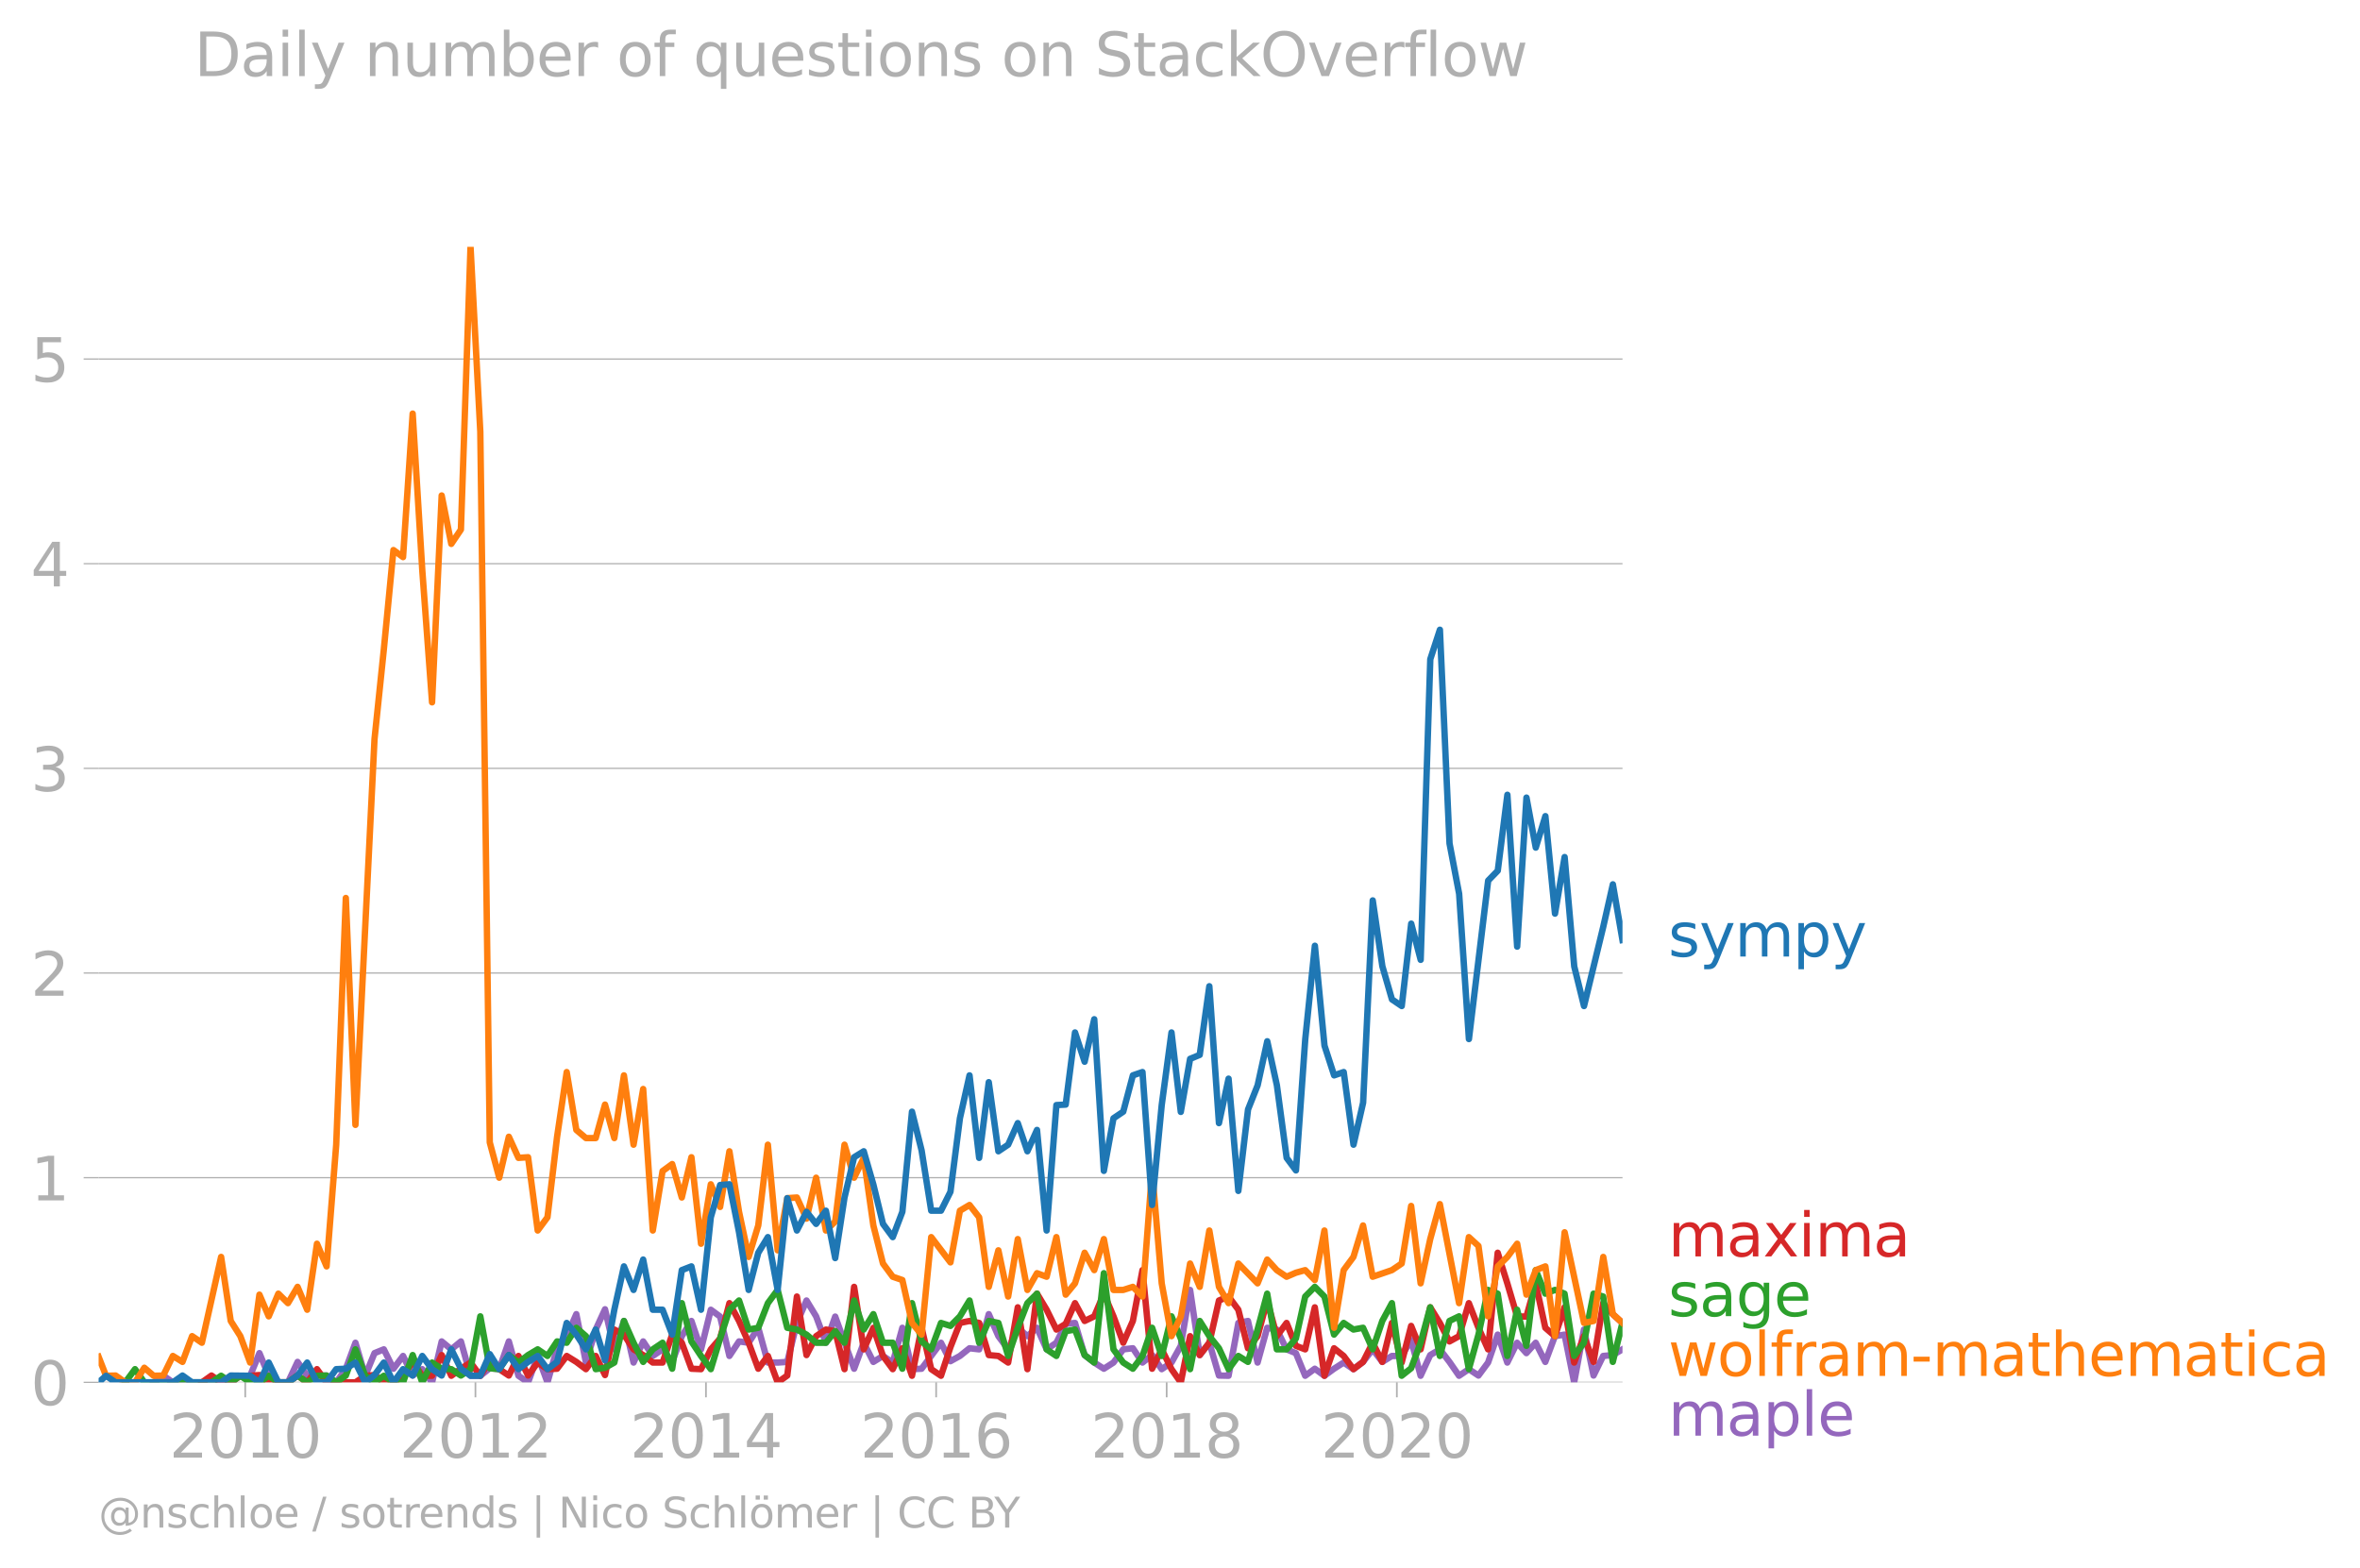 <svg xmlns:xlink="http://www.w3.org/1999/xlink" width="737.413" height="489.969" viewBox="0 0 553.06 367.477" xmlns="http://www.w3.org/2000/svg"><defs><style>*{stroke-linejoin:round;stroke-linecap:butt}</style></defs><g id="figure_1"><path d="M0 367.477h553.06V0H0v367.477z" style="fill:none" id="patch_1"/><g id="axes_1"><path d="M23.108 323.95h357.12V57.838H23.108V323.95z" style="fill:none" id="patch_2"/><g id="matplotlib.axis_1"><g id="xtick_1"><g id="line2d_1"><defs><path id="m4df44bb553" d="M0 0v3.5" style="stroke:#b0b0b0;stroke-width:.4"/></defs><use xlink:href="#m4df44bb553" x="57.471" y="323.95" style="fill:#b0b0b0;stroke:#b0b0b0;stroke-width:.4"/></g><g style="fill:#b0b0b0" transform="matrix(.14 0 0 -.14 39.656 341.588)" id="text_1"><defs><path id="DejaVuSans-32" d="M1228 531h2203V0H469v531q359 372 979 998 621 627 780 809 303 340 423 576 121 236 121 464 0 372-261 606-261 235-680 235-297 0-627-103-329-103-704-313v638q381 153 712 231 332 78 607 78 725 0 1156-363 431-362 431-968 0-288-108-546-107-257-392-607-78-91-497-524-418-433-1181-1211z" transform="scale(.016)"/><path id="DejaVuSans-30" d="M2034 4250q-487 0-733-480-245-479-245-1442 0-959 245-1439 246-480 733-480 491 0 736 480 246 480 246 1439 0 963-246 1442-245 480-736 480zm0 500q785 0 1199-621 414-620 414-1801 0-1178-414-1799Q2819-91 2034-91q-784 0-1198 620-414 621-414 1799 0 1181 414 1801 414 621 1198 621z" transform="scale(.016)"/><path id="DejaVuSans-31" d="M794 531h1031v3560L703 3866v575l1116 225h631V531h1031V0H794v531z" transform="scale(.016)"/></defs><use xlink:href="#DejaVuSans-32"/><use xlink:href="#DejaVuSans-30" x="63.623"/><use xlink:href="#DejaVuSans-31" x="127.246"/><use xlink:href="#DejaVuSans-30" x="190.869"/></g></g><g id="xtick_2"><use xlink:href="#m4df44bb553" x="111.418" y="323.95" style="fill:#b0b0b0;stroke:#b0b0b0;stroke-width:.4" id="line2d_2"/><g style="fill:#b0b0b0" transform="matrix(.14 0 0 -.14 93.603 341.588)" id="text_2"><use xlink:href="#DejaVuSans-32"/><use xlink:href="#DejaVuSans-30" x="63.623"/><use xlink:href="#DejaVuSans-31" x="127.246"/><use xlink:href="#DejaVuSans-32" x="190.869"/></g></g><g id="xtick_3"><use xlink:href="#m4df44bb553" x="165.438" y="323.95" style="fill:#b0b0b0;stroke:#b0b0b0;stroke-width:.4" id="line2d_3"/><g style="fill:#b0b0b0" transform="matrix(.14 0 0 -.14 147.623 341.588)" id="text_3"><defs><path id="DejaVuSans-34" d="M2419 4116 825 1625h1594v2491zm-166 550h794V1625h666v-525h-666V0h-628v1100H313v609l1940 2957z" transform="scale(.016)"/></defs><use xlink:href="#DejaVuSans-32"/><use xlink:href="#DejaVuSans-30" x="63.623"/><use xlink:href="#DejaVuSans-31" x="127.246"/><use xlink:href="#DejaVuSans-34" x="190.869"/></g></g><g id="xtick_4"><use xlink:href="#m4df44bb553" x="219.385" y="323.95" style="fill:#b0b0b0;stroke:#b0b0b0;stroke-width:.4" id="line2d_4"/><g style="fill:#b0b0b0" transform="matrix(.14 0 0 -.14 201.57 341.588)" id="text_4"><defs><path id="DejaVuSans-36" d="M2113 2584q-425 0-674-291-248-290-248-796 0-503 248-796 249-292 674-292t673 292q248 293 248 796 0 506-248 796-248 291-673 291zm1253 1979v-575q-238 112-480 171-242 60-480 60-625 0-955-422-329-422-376-1275 184 272 462 417 279 145 613 145 703 0 1111-427 408-426 408-1160 0-719-425-1154Q2819-91 2113-91q-810 0-1238 620-428 621-428 1799 0 1106 525 1764t1409 658q238 0 480-47t505-140z" transform="scale(.016)"/></defs><use xlink:href="#DejaVuSans-32"/><use xlink:href="#DejaVuSans-30" x="63.623"/><use xlink:href="#DejaVuSans-31" x="127.246"/><use xlink:href="#DejaVuSans-36" x="190.869"/></g></g><g id="xtick_5"><use xlink:href="#m4df44bb553" x="273.406" y="323.95" style="fill:#b0b0b0;stroke:#b0b0b0;stroke-width:.4" id="line2d_5"/><g style="fill:#b0b0b0" transform="matrix(.14 0 0 -.14 255.59 341.588)" id="text_5"><defs><path id="DejaVuSans-38" d="M2034 2216q-450 0-708-241-257-241-257-662 0-422 257-663 258-241 708-241t709 242q260 243 260 662 0 421-258 662-257 241-711 241zm-631 268q-406 100-633 378-226 279-226 679 0 559 398 884 399 325 1092 325 697 0 1094-325t397-884q0-400-227-679-226-278-629-378 456-106 710-416 255-309 255-755 0-679-414-1042Q2806-91 2034-91q-771 0-1186 362-414 363-414 1042 0 446 256 755 257 310 713 416zm-231 997q0-362 226-565 227-203 636-203 407 0 636 203 230 203 230 565 0 363-230 566-229 203-636 203-409 0-636-203-226-203-226-566z" transform="scale(.016)"/></defs><use xlink:href="#DejaVuSans-32"/><use xlink:href="#DejaVuSans-30" x="63.623"/><use xlink:href="#DejaVuSans-31" x="127.246"/><use xlink:href="#DejaVuSans-38" x="190.869"/></g></g><g id="xtick_6"><use xlink:href="#m4df44bb553" x="327.352" y="323.95" style="fill:#b0b0b0;stroke:#b0b0b0;stroke-width:.4" id="line2d_6"/><g style="fill:#b0b0b0" transform="matrix(.14 0 0 -.14 309.537 341.588)" id="text_6"><use xlink:href="#DejaVuSans-32"/><use xlink:href="#DejaVuSans-30" x="63.623"/><use xlink:href="#DejaVuSans-32" x="127.246"/><use xlink:href="#DejaVuSans-30" x="190.869"/></g></g></g><g id="matplotlib.axis_2"><g id="ytick_1"><path d="M23.108 323.95h357.12" clip-path="url(#p549dd63df1)" style="fill:none;stroke:#b0b0b0;stroke-width:.3;stroke-linecap:square" id="line2d_7"/><g id="line2d_8"><defs><path id="m4acc64616e" d="M0 0h-3.5" style="stroke:#b0b0b0;stroke-width:.3"/></defs><use xlink:href="#m4acc64616e" x="23.108" y="323.95" style="fill:#b0b0b0;stroke:#b0b0b0;stroke-width:.3"/></g><use xlink:href="#DejaVuSans-30" style="fill:#b0b0b0" transform="matrix(.14 0 0 -.14 7.2 329.269)" id="text_7"/></g><g id="ytick_2"><path d="M23.108 275.988h357.12" clip-path="url(#p549dd63df1)" style="fill:none;stroke:#b0b0b0;stroke-width:.3;stroke-linecap:square" id="line2d_9"/><use xlink:href="#m4acc64616e" x="23.108" y="275.988" style="fill:#b0b0b0;stroke:#b0b0b0;stroke-width:.3" id="line2d_10"/><use xlink:href="#DejaVuSans-31" style="fill:#b0b0b0" transform="matrix(.14 0 0 -.14 7.2 281.307)" id="text_8"/></g><g id="ytick_3"><path d="M23.108 228.026h357.12" clip-path="url(#p549dd63df1)" style="fill:none;stroke:#b0b0b0;stroke-width:.3;stroke-linecap:square" id="line2d_11"/><use xlink:href="#m4acc64616e" x="23.108" y="228.026" style="fill:#b0b0b0;stroke:#b0b0b0;stroke-width:.3" id="line2d_12"/><use xlink:href="#DejaVuSans-32" style="fill:#b0b0b0" transform="matrix(.14 0 0 -.14 7.2 233.345)" id="text_9"/></g><g id="ytick_4"><path d="M23.108 180.064h357.12" clip-path="url(#p549dd63df1)" style="fill:none;stroke:#b0b0b0;stroke-width:.3;stroke-linecap:square" id="line2d_13"/><use xlink:href="#m4acc64616e" x="23.108" y="180.064" style="fill:#b0b0b0;stroke:#b0b0b0;stroke-width:.3" id="line2d_14"/><g style="fill:#b0b0b0" transform="matrix(.14 0 0 -.14 7.2 185.383)" id="text_10"><defs><path id="DejaVuSans-33" d="M2597 2516q453-97 707-404 255-306 255-756 0-690-475-1069Q2609-91 1734-91q-293 0-604 58T488 141v609q262-153 574-231 313-78 654-78 593 0 904 234t311 681q0 413-289 645-289 233-804 233h-544v519h569q465 0 712 186t247 536q0 359-255 551-254 193-729 193-260 0-557-57-297-56-653-174v562q360 100 674 150t592 50q719 0 1137-327 419-326 419-882 0-388-222-655t-631-370z" transform="scale(.016)"/></defs><use xlink:href="#DejaVuSans-33"/></g></g><g id="ytick_5"><path d="M23.108 132.102h357.12" clip-path="url(#p549dd63df1)" style="fill:none;stroke:#b0b0b0;stroke-width:.3;stroke-linecap:square" id="line2d_15"/><use xlink:href="#m4acc64616e" x="23.108" y="132.102" style="fill:#b0b0b0;stroke:#b0b0b0;stroke-width:.3" id="line2d_16"/><use xlink:href="#DejaVuSans-34" style="fill:#b0b0b0" transform="matrix(.14 0 0 -.14 7.2 137.42)" id="text_11"/></g><g id="ytick_6"><path d="M23.108 84.14h357.12" clip-path="url(#p549dd63df1)" style="fill:none;stroke:#b0b0b0;stroke-width:.3;stroke-linecap:square" id="line2d_17"/><use xlink:href="#m4acc64616e" x="23.108" y="84.14" style="fill:#b0b0b0;stroke:#b0b0b0;stroke-width:.3" id="line2d_18"/><g style="fill:#b0b0b0" transform="matrix(.14 0 0 -.14 7.2 89.458)" id="text_12"><defs><path id="DejaVuSans-35" d="M691 4666h2478v-532H1269V2991q137 47 274 70 138 23 276 23 781 0 1237-428 457-428 457-1159 0-753-469-1171Q2575-91 1722-91q-294 0-599 50Q819 9 494 109v635q281-153 581-228t634-75q541 0 856 284 316 284 316 772 0 487-316 771-315 285-856 285-253 0-505-56-251-56-513-175v2344z" transform="scale(.016)"/></defs><use xlink:href="#DejaVuSans-35"/></g></g></g><path d="m36.003 323.95 2.254-1.599 2.254 1.599h13.56l2.254-1.547h2.291l2.18-5.305 2.18 5.305 2.254 1.547h2.254l2.254-4.796 2.254 3.249 4.545-.052 2.254 1.599 2.254-3.198 2.254-6.085 2.29 7.736 2.18-5.305 2.18-.884 2.255 4.538 2.254-2.99 2.254 4.59 2.253-1.497 2.291 3.095 2.254-9.593 2.254 1.857 2.254-1.857 2.254 8.046h2.291l2.217-1.76 2.217.212 2.254-6.498 2.254 8.046 2.254 1.547 2.254-6.189 2.29 6.189 2.255-7.994 2.254-2.836 2.253-5.158 2.254 11.346 2.291-7.735 2.18-4.752 2.18 9.393 2.254-6.653 2.254 9.747 2.254-4.95 2.254 3.403 2.291-1.547 2.254 2.94 2.254-6.034 2.254-3.559 2.254 6.653 2.29-9.283 2.18 1.602 2.18 9.228 2.255-3.404 2.254.31 2.254-3.507 2.253 8.148h2.291l2.254-.154 2.254-9.129 2.254-5.26 2.254 3.713 2.291 6.189 2.18-6.134 4.434 12.22 2.254-6.086 2.254 4.487 2.254-1.393 2.29 1.547 2.255-8.148 2.254 9.695 2.254-.103 4.544-6.085 2.217 4.321 2.217-1.227 2.254-1.805 2.254.258 2.254-8.252 2.254 5.158 2.291 3.094 2.254-5.054 2.254 1.96 2.254-1.96 2.254 5.054 2.29-1.547 2.18-4.42 2.18-.222 2.255 7.53 2.254 1.753 2.254 1.444 2.253-1.444 2.291-3.094 2.254-.258 2.254 3.352 2.254-1.753 2.254 3.3 2.291-1.547 2.18-3.923 2.18-13.095 2.254 15.265 2.254-2.888 2.254 7.684 2.254.052 2.29-12.378 2.255-.464 2.254 9.747 2.254-8.148 2.253.413 2.291 4.641 2.18.884 2.18 5.305 2.254-1.65 2.254 1.65 2.254-1.65 2.254-1.445 2.291 1.547 2.254-1.701 2.254-2.94 2.254 2.94 2.254-1.393h2.29l2.218-3.734 2.217 8.376 2.254-4.848 2.254-1.341 2.254 2.94 2.253 3.249 2.291-1.548 2.254 1.496 2.254-3.043 2.254-6.55 2.254 6.55 2.291-4.641 2.18 2.431 2.18-2.431 2.254 4.487 2.254-6.034 2.254-.361 2.254 11.19 2.29-12.376 2.255 10.778 2.254-4.59 2.254-.206 2.254-1.341h0" clip-path="url(#p549dd63df1)" style="fill:none;stroke:#9467bd;stroke-width:1.5;stroke-linecap:square" id="line2d_19"/><path d="m47.31 323.95 2.254-1.599 2.254 1.599h2.253l2.254-1.547h2.291l2.18-.166 2.18 1.713h4.508l2.254-1.599 2.254 1.599 2.291-3.095 2.254 3.095h6.762l2.29-1.547 2.18-.166 2.18 1.713h2.255l2.254-1.547 2.254-3.25 2.253 3.25h2.291l2.254-4.848 2.254 4.848 2.254-1.65 2.254-1.445 2.291 3.095 2.217-3.415 2.217 1.867 2.254 1.496 2.254-4.59 2.254 4.59 2.254-3.043 2.29 1.547 2.255-.103 2.254-2.99 2.253 1.392 2.254 1.701 2.291-3.094 2.18 4.476 2.18-10.664 2.254 1.186 2.254 3.455 2.254 1.34 2.254 1.754h2.291l2.254-6.55 2.254 1.909 2.254 6.085 2.254.103 2.29-4.641 2.18-2.542 2.18-8.288 2.255 4.177 2.254 5.106 2.254 6.085 2.253-2.99 2.291 6.188 2.254-1.599 2.254-18.514 2.254 13.718 2.254-4.435 2.291-1.547 2.18.386 2.18 8.896 2.254-19.287 2.254 14.646 2.254-5.054 2.254 6.601 2.29 3.094 2.255-4.899 2.254 6.447 2.254-11.243 2.253 9.695 2.291 1.548 2.217-6.723 2.217-5.655 2.254-.464 2.254.464 2.254 7.53 2.254.206 2.291 1.547 2.254-12.944 2.254 14.491 2.254-17.689 2.254 3.765 2.29 4.642 2.18-1.327 2.18-4.862 2.255 4.177 2.254-1.083 2.254-5.312 2.253 5.312 2.291 6.189 2.254-5.106 2.254-11.913 2.254 23.104 2.254-4.538 2.291 4.641 2.18 3.095 2.18-10.83 2.254 4.435 2.254-2.888 2.254-9.902 2.254-.928 2.29 3.094 2.255 9.025 2.254-2.836 2.254-8.355 2.253 8.355 2.291-3.095 2.18 5.36 2.18.829 2.254-9.85 2.254 16.039 2.254-6.447 2.254 1.805 2.291 3.094 2.254-1.701 2.254-4.487 2.254 4.487 2.254-9.129 2.29 9.283 2.218-8.59 2.217 5.496 2.254-9.85 2.254 3.661 2.254 4.332 2.253-1.237 2.291-7.736 2.254 5.776 2.254 5.054 2.254-22.64 2.254 7.168 2.291 7.736 2.18.055 2.18-7.79 2.254 10.417 2.254 1.96 2.254-6.756 2.254 12.944 2.29-6.188 2.255 6.034 2.254-13.77 2.254 2.578 2.254 2.063h0" clip-path="url(#p549dd63df1)" style="fill:none;stroke:#d62728;stroke-width:1.5;stroke-linecap:square" id="line2d_20"/><path d="m29.352 323.95 2.29-3.095 2.18 3.095h15.742l2.254-1.547 2.253 1.547 2.254-1.547 2.291 1.547h2.18l2.18-1.547 2.254 1.547h2.254l2.254-1.599 2.254 1.599 2.291-1.547 2.254-.052 2.254 1.599 2.254-1.599 2.254-6.137 2.29 6.189 2.18 1.547 2.18-1.547 2.255 1.547h2.254l2.254-6.395 2.253 6.395 2.291-4.642 2.254 1.444 2.254.103 2.254 1.496 2.254-1.496 2.291-12.377 2.217 12.164 2.217.213 2.254-3.3 2.254 1.753 2.254-1.753 2.254-1.341 2.29 1.547 2.255-3.404 2.254.31 2.253-3.507 2.254 1.96 2.291 7.735 2.18-.331 2.18-1.216 2.254-9.747 2.254 5.106 2.254 4.487 2.254-2.94 2.291-1.547 2.254 6.085 2.254-15.368 2.254 8.973 2.254 3.404 2.29 3.094 2.18-7.183 2.18-6.741 2.255-2.166 2.254 6.808 2.254-.413 2.253-5.776 2.291-3.094 2.254 8.87 2.254.413 2.254 1.186 2.254 1.908h2.291l2.18-2.708 2.18 2.708 2.254-9.902 2.254 6.808 2.254-3.61 2.254 6.704h2.29l2.255 6.085 2.254-15.368 2.254 8.973 2.253 1.857 2.291-6.189 2.217.694 2.217-2.24 2.254-3.714 2.254 9.902 2.254-5.106 2.254.464 2.291 7.736 2.254-6.601 2.254-5.776 2.254-2.218 2.254 13.048 2.29 1.547 2.18-5.802 2.18-.386 2.255 5.982 2.254 1.753 2.254-20.938 2.253 17.844 2.291 3.094 2.254 1.444 2.254-2.99 2.254-6.602 2.254 6.601 2.291-9.283 2.18 5.194 2.18 7.183 2.254-11.294 2.254 3.559 2.254 2.836 2.254 4.9 2.29-3.095 2.255 1.393 2.254-7.581 2.254-8.407 2.253 13.048h2.291l2.18-2.542 2.18-9.835 2.254-2.27 2.254 2.27 2.254 8.922 2.254-2.734 2.291 1.548 2.254-.413 2.254 5.054 2.254-6.653 2.254-4.177 2.29 17.019 2.218-1.76 2.217-5.976 2.254-8.303 2.254 11.397 2.254-8.2 2.253-1.083 2.291 12.377 2.254-8.096 2.254-10.47 2.254.877 2.254 14.595 2.291-10.83 2.18 8.454 2.18-17.737 2.254 5.518 2.254-.876 2.254.876 2.254 14.595 2.29-3.094 2.255-11.5 2.254.67 2.254 15.317 2.254-9.129h0" clip-path="url(#p549dd63df1)" style="fill:none;stroke:#2ca02c;stroke-width:1.5;stroke-linecap:square" id="line2d_21"/><g style="fill:#1f77b4" transform="matrix(.14 0 0 -.14 390.941 224.153)" id="text_13"><defs><path id="DejaVuSans-73" d="M2834 3397v-544q-243 125-506 187-262 63-544 63-428 0-642-131t-214-394q0-200 153-314t616-217l197-44q612-131 870-370t258-667q0-488-386-773Q2250-91 1575-91q-281 0-586 55T347 128v594q319-166 628-249 309-82 613-82 406 0 624 139 219 139 219 392 0 234-158 359-157 125-692 241l-200 47q-534 112-772 345-237 233-237 639 0 494 350 762 350 269 994 269 318 0 599-47 282-46 519-140z" transform="scale(.016)"/><path id="DejaVuSans-79" d="M2059-325q-243-625-475-815-231-191-618-191H506v481h338q237 0 368 113 132 112 291 531l103 262L191 3500h609L1894 763l1094 2737h609L2059-325z" transform="scale(.016)"/><path id="DejaVuSans-6d" d="M3328 2828q216 388 516 572t706 184q547 0 844-383 297-382 297-1088V0h-578v2094q0 503-179 746-178 244-543 244-447 0-707-297-259-296-259-809V0h-578v2094q0 506-178 748t-550 242q-441 0-701-298-259-298-259-808V0H581v3500h578v-544q197 322 472 475t653 153q382 0 649-194 267-193 395-562z" transform="scale(.016)"/><path id="DejaVuSans-70" d="M1159 525v-1856H581v4831h578v-531q182 312 458 463 277 152 661 152 638 0 1036-506 399-506 399-1331T3314 415Q2916-91 2278-91q-384 0-661 152-276 152-458 464zm1957 1222q0 634-261 995t-717 361q-457 0-718-361t-261-995q0-634 261-995t718-361q456 0 717 361t261 995z" transform="scale(.016)"/></defs><use xlink:href="#DejaVuSans-73"/><use xlink:href="#DejaVuSans-79" x="52.1"/><use xlink:href="#DejaVuSans-6d" x="111.279"/><use xlink:href="#DejaVuSans-70" x="208.691"/><use xlink:href="#DejaVuSans-79" x="272.168"/></g><g style="fill:#ff7f0e" transform="matrix(.14 0 0 -.14 390.941 322.436)" id="text_14"><defs><path id="DejaVuSans-77" d="M269 3500h575l719-2731 715 2731h678l719-2731 716 2731h575L4050 0h-678l-753 2869L1863 0h-679L269 3500z" transform="scale(.016)"/><path id="DejaVuSans-6f" d="M1959 3097q-462 0-731-361t-269-989q0-628 267-989 268-361 733-361 460 0 728 362 269 363 269 988 0 622-269 986-268 364-728 364zm0 487q750 0 1178-488 429-487 429-1349 0-859-429-1349Q2709-91 1959-91q-753 0-1180 489-426 490-426 1349 0 862 426 1349 427 488 1180 488z" transform="scale(.016)"/><path id="DejaVuSans-6c" d="M603 4863h575V0H603v4863z" transform="scale(.016)"/><path id="DejaVuSans-66" d="M2375 4863v-479h-550q-309 0-430-125-120-125-120-450v-309h947v-447h-947V0H697v3053H147v447h550v244q0 584 272 851 272 268 862 268h544z" transform="scale(.016)"/><path id="DejaVuSans-72" d="M2631 2963q-97 56-211 82-114 27-251 27-488 0-749-317t-261-911V0H581v3500h578v-544q182 319 472 473 291 155 707 155 59 0 131-8 72-7 159-23l3-590z" transform="scale(.016)"/><path id="DejaVuSans-61" d="M2194 1759q-697 0-966-159t-269-544q0-306 202-486 202-179 548-179 479 0 768 339t289 901v128h-572zm1147 238V0h-575v531q-197-318-491-470T1556-91q-537 0-855 302-317 302-317 808 0 590 395 890 396 300 1180 300h807v57q0 397-261 614t-733 217q-300 0-585-72-284-72-546-216v532q315 122 612 182 297 61 578 61 760 0 1135-394 375-393 375-1193z" transform="scale(.016)"/><path id="DejaVuSans-2d" d="M313 2009h1684v-512H313v512z" transform="scale(.016)"/><path id="DejaVuSans-74" d="M1172 4494v-994h1184v-447H1172V1153q0-428 117-550t477-122h590V0h-590q-666 0-919 248-253 249-253 905v1900H172v447h422v994h578z" transform="scale(.016)"/><path id="DejaVuSans-68" d="M3513 2113V0h-575v2094q0 497-194 743-194 247-581 247-466 0-735-297-269-296-269-809V0H581v4863h578V2956q207 316 486 472 280 156 646 156 603 0 912-373 310-373 310-1098z" transform="scale(.016)"/><path id="DejaVuSans-65" d="M3597 1894v-281H953q38-594 358-905t892-311q331 0 642 81t618 244V178Q3153 47 2828-22t-659-69q-838 0-1327 487-489 488-489 1320 0 859 464 1363 464 505 1252 505 706 0 1117-455 411-454 411-1235zm-575 169q-6 471-264 752-258 282-683 282-481 0-770-272t-333-766l2050 4z" transform="scale(.016)"/><path id="DejaVuSans-69" d="M603 3500h575V0H603v3500zm0 1363h575v-729H603v729z" transform="scale(.016)"/><path id="DejaVuSans-63" d="M3122 3366v-538q-244 135-489 202t-495 67q-560 0-870-355-309-354-309-995t309-996q310-354 870-354 250 0 495 67t489 202V134Q2881 22 2623-34q-257-57-548-57-791 0-1257 497-465 497-465 1341 0 856 470 1346 471 491 1290 491 265 0 518-55 253-54 491-163z" transform="scale(.016)"/></defs><use xlink:href="#DejaVuSans-77"/><use xlink:href="#DejaVuSans-6f" x="81.787"/><use xlink:href="#DejaVuSans-6c" x="142.969"/><use xlink:href="#DejaVuSans-66" x="170.752"/><use xlink:href="#DejaVuSans-72" x="205.957"/><use xlink:href="#DejaVuSans-61" x="247.07"/><use xlink:href="#DejaVuSans-6d" x="308.35"/><use xlink:href="#DejaVuSans-2d" x="405.762"/><use xlink:href="#DejaVuSans-6d" x="441.846"/><use xlink:href="#DejaVuSans-61" x="539.258"/><use xlink:href="#DejaVuSans-74" x="600.537"/><use xlink:href="#DejaVuSans-68" x="639.746"/><use xlink:href="#DejaVuSans-65" x="703.125"/><use xlink:href="#DejaVuSans-6d" x="764.648"/><use xlink:href="#DejaVuSans-61" x="862.061"/><use xlink:href="#DejaVuSans-74" x="923.34"/><use xlink:href="#DejaVuSans-69" x="962.549"/><use xlink:href="#DejaVuSans-63" x="990.332"/><use xlink:href="#DejaVuSans-61" x="1045.313"/></g><g style="fill:#2ca02c" transform="matrix(.14 0 0 -.14 390.941 308.436)" id="text_15"><defs><path id="DejaVuSans-67" d="M2906 1791q0 625-258 968-257 344-723 344-462 0-720-344-258-343-258-968 0-622 258-966t720-344q466 0 723 344 258 344 258 966zm575-1357q0-893-397-1329-396-436-1215-436-303 0-572 45t-522 139v559q253-137 500-202 247-66 503-66 566 0 847 295t281 892v285q-178-310-456-463T1784 0Q1141 0 747 490 353 981 353 1791q0 812 394 1302 394 491 1037 491 388 0 666-153t456-462v531h575V434z" transform="scale(.016)"/></defs><use xlink:href="#DejaVuSans-73"/><use xlink:href="#DejaVuSans-61" x="52.1"/><use xlink:href="#DejaVuSans-67" x="113.379"/><use xlink:href="#DejaVuSans-65" x="176.855"/></g><g style="fill:#d62728" transform="matrix(.14 0 0 -.14 390.941 294.436)" id="text_16"><defs><path id="DejaVuSans-78" d="M3513 3500 2247 1797 3578 0h-678L1881 1375 863 0H184l1360 1831L300 3500h678l928-1247 928 1247h679z" transform="scale(.016)"/></defs><use xlink:href="#DejaVuSans-6d"/><use xlink:href="#DejaVuSans-61" x="97.412"/><use xlink:href="#DejaVuSans-78" x="158.691"/><use xlink:href="#DejaVuSans-69" x="217.871"/><use xlink:href="#DejaVuSans-6d" x="245.654"/><use xlink:href="#DejaVuSans-61" x="343.066"/></g><g style="fill:#9467bd" transform="matrix(.14 0 0 -.14 390.941 336.436)" id="text_17"><use xlink:href="#DejaVuSans-6d"/><use xlink:href="#DejaVuSans-61" x="97.412"/><use xlink:href="#DejaVuSans-70" x="158.691"/><use xlink:href="#DejaVuSans-6c" x="222.168"/><use xlink:href="#DejaVuSans-65" x="249.951"/></g><g style="fill:#b0b0b0" transform="matrix(.097 0 0 -.097 23.108 357.986)" id="text_18"><defs><path id="DejaVuSans-40" d="M2381 1678q0-447 222-702 222-254 610-254 384 0 604 256 221 256 221 700 0 438-225 695-225 258-607 258-378 0-602-256-223-256-223-697zm1703-934q-187-241-429-355t-564-114q-538 0-874 389t-336 1014q0 625 337 1015 338 391 873 391 322 0 565-117 244-117 428-354v409h447V722q457 69 714 417 258 349 258 902 0 334-99 628-98 294-298 544-325 409-792 626t-1017 217q-384 0-738-102-353-101-653-301-490-319-767-836-276-517-276-1120 0-497 179-932 180-434 521-765 328-325 759-495 431-171 922-171 403 0 792 136t714 389l281-347q-390-303-851-464t-936-161q-578 0-1091 205-512 205-912 595Q841 78 631 592q-209 514-209 1105 0 569 212 1084 213 516 607 907 403 396 931 607t1119 211q662 0 1229-272 568-271 952-771 234-307 357-666 124-359 124-744 0-822-497-1297T4084 263v481z" transform="scale(.016)"/><path id="DejaVuSans-6e" d="M3513 2113V0h-575v2094q0 497-194 743-194 247-581 247-466 0-735-297-269-296-269-809V0H581v3500h578v-544q207 316 486 472 280 156 646 156 603 0 912-373 310-373 310-1098z" transform="scale(.016)"/><path id="DejaVuSans-2f" d="M1625 4666h531L531-594H0l1625 5260z" transform="scale(.016)"/><path id="DejaVuSans-64" d="M2906 2969v1894h575V0h-575v525q-181-312-458-464-276-152-664-152-634 0-1033 506-398 507-398 1332t398 1331q399 506 1033 506 388 0 664-152 277-151 458-463zM947 1747q0-634 261-995t717-361q456 0 718 361 263 361 263 995t-263 995q-262 361-718 361t-717-361q-261-361-261-995z" transform="scale(.016)"/><path id="DejaVuSans-7c" d="M1344 4891v-6400H813v6400h531z" transform="scale(.016)"/><path id="DejaVuSans-4e" d="M628 4666h850L3547 763v3903h612V0h-850L1241 3903V0H628v4666z" transform="scale(.016)"/><path id="DejaVuSans-53" d="M3425 4513v-616q-359 172-678 256-319 85-616 85-515 0-795-200t-280-569q0-310 186-468 186-157 705-254l381-78q706-135 1042-474t336-907q0-679-455-1029Q2797-91 1919-91q-331 0-705 75-373 75-773 222v650q384-215 753-325 369-109 725-109 540 0 834 212 294 213 294 607 0 343-211 537t-692 291l-385 75q-706 140-1022 440-315 300-315 835 0 619 436 975t1201 356q329 0 669-60 341-59 697-177z" transform="scale(.016)"/><path id="DejaVuSans-f6" d="M1959 3097q-462 0-731-361t-269-989q0-628 267-989 268-361 733-361 460 0 728 362 269 363 269 988 0 622-269 986-268 364-728 364zm0 487q750 0 1178-488 429-487 429-1349 0-859-429-1349Q2709-91 1959-91q-753 0-1180 489-426 490-426 1349 0 862 426 1349 427 488 1180 488zm295 1266h634v-631h-634v631zm-1222 0h634v-631h-634v631z" transform="scale(.016)"/><path id="DejaVuSans-43" d="M4122 4306v-665q-319 297-680 443-361 147-767 147-800 0-1225-489t-425-1414q0-922 425-1411t1225-489q406 0 767 147t680 444V359q-331-225-702-338-370-112-782-112-1060 0-1670 648-609 649-609 1771 0 1125 609 1773 610 649 1670 649 418 0 788-111 371-111 696-333z" transform="scale(.016)"/><path id="DejaVuSans-42" d="M1259 2228V519h1013q509 0 754 211 246 211 246 645 0 438-246 645-245 208-754 208H1259zm0 1919V2741h935q462 0 688 173 227 174 227 530 0 353-227 528-226 175-688 175h-935zm-631 519h1613q722 0 1112-300 391-300 391-853 0-429-200-682t-588-315q466-100 724-418 258-317 258-792 0-625-425-966Q3088 0 2303 0H628v4666z" transform="scale(.016)"/><path id="DejaVuSans-59" d="M-13 4666h679l1293-1919 1285 1919h678L2272 2222V0h-634v2222L-13 4666z" transform="scale(.016)"/></defs><use xlink:href="#DejaVuSans-40"/><use xlink:href="#DejaVuSans-6e" x="100"/><use xlink:href="#DejaVuSans-73" x="163.379"/><use xlink:href="#DejaVuSans-63" x="215.479"/><use xlink:href="#DejaVuSans-68" x="270.459"/><use xlink:href="#DejaVuSans-6c" x="333.838"/><use xlink:href="#DejaVuSans-6f" x="361.621"/><use xlink:href="#DejaVuSans-65" x="422.803"/><use xlink:href="#DejaVuSans-20" x="484.326"/><use xlink:href="#DejaVuSans-2f" x="516.113"/><use xlink:href="#DejaVuSans-20" x="549.805"/><use xlink:href="#DejaVuSans-73" x="581.592"/><use xlink:href="#DejaVuSans-6f" x="633.691"/><use xlink:href="#DejaVuSans-74" x="694.873"/><use xlink:href="#DejaVuSans-72" x="734.082"/><use xlink:href="#DejaVuSans-65" x="772.945"/><use xlink:href="#DejaVuSans-6e" x="834.469"/><use xlink:href="#DejaVuSans-64" x="897.848"/><use xlink:href="#DejaVuSans-73" x="961.324"/><use xlink:href="#DejaVuSans-20" x="1013.424"/><use xlink:href="#DejaVuSans-7c" x="1045.211"/><use xlink:href="#DejaVuSans-20" x="1078.902"/><use xlink:href="#DejaVuSans-4e" x="1110.689"/><use xlink:href="#DejaVuSans-69" x="1185.494"/><use xlink:href="#DejaVuSans-63" x="1213.277"/><use xlink:href="#DejaVuSans-6f" x="1268.258"/><use xlink:href="#DejaVuSans-20" x="1329.439"/><use xlink:href="#DejaVuSans-53" x="1361.227"/><use xlink:href="#DejaVuSans-63" x="1424.703"/><use xlink:href="#DejaVuSans-68" x="1479.684"/><use xlink:href="#DejaVuSans-6c" x="1543.063"/><use xlink:href="#DejaVuSans-f6" x="1570.846"/><use xlink:href="#DejaVuSans-6d" x="1632.027"/><use xlink:href="#DejaVuSans-65" x="1729.439"/><use xlink:href="#DejaVuSans-72" x="1790.963"/><use xlink:href="#DejaVuSans-20" x="1832.076"/><use xlink:href="#DejaVuSans-7c" x="1863.863"/><use xlink:href="#DejaVuSans-20" x="1897.555"/><use xlink:href="#DejaVuSans-43" x="1929.342"/><use xlink:href="#DejaVuSans-43" x="1999.166"/><use xlink:href="#DejaVuSans-20" x="2068.99"/><use xlink:href="#DejaVuSans-42" x="2100.777"/><use xlink:href="#DejaVuSans-59" x="2163.881"/></g><g style="fill:#b0b0b0" transform="matrix(.14 0 0 -.14 45.522 17.838)" id="text_19"><defs><path id="DejaVuSans-44" d="M1259 4147V519h763q966 0 1414 437 448 438 448 1382 0 937-448 1373t-1414 436h-763zm-631 519h1297q1356 0 1990-564 635-564 635-1764 0-1207-638-1773Q3275 0 1925 0H628v4666z" transform="scale(.016)"/><path id="DejaVuSans-75" d="M544 1381v2119h575V1403q0-497 193-746 194-248 582-248 465 0 735 297 271 297 271 810v1984h575V0h-575v538q-209-319-486-474-276-155-642-155-603 0-916 375-312 375-312 1097zm1447 2203z" transform="scale(.016)"/><path id="DejaVuSans-62" d="M3116 1747q0 634-261 995t-717 361q-457 0-718-361t-261-995q0-634 261-995t718-361q456 0 717 361t261 995zM1159 2969q182 312 458 463 277 152 661 152 638 0 1036-506 399-506 399-1331T3314 415Q2916-91 2278-91q-384 0-661 152-276 152-458 464V0H581v4863h578V2969z" transform="scale(.016)"/><path id="DejaVuSans-71" d="M947 1747q0-634 261-995t717-361q456 0 718 361 263 361 263 995t-263 995q-262 361-718 361t-717-361q-261-361-261-995zM2906 525q-181-312-458-464-276-152-664-152-634 0-1033 506-398 507-398 1332t398 1331q399 506 1033 506 388 0 664-152 277-151 458-463v531h575v-4831h-575V525z" transform="scale(.016)"/><path id="DejaVuSans-6b" d="M581 4863h578V1991l1716 1509h734L1753 1863 3688 0h-750L1159 1709V0H581v4863z" transform="scale(.016)"/><path id="DejaVuSans-4f" d="M2522 4238q-688 0-1093-513-404-512-404-1397 0-881 404-1394 405-512 1093-512 687 0 1089 512 402 513 402 1394 0 885-402 1397-402 513-1089 513zm0 512q981 0 1568-658 588-658 588-1764 0-1103-588-1761Q3503-91 2522-91q-984 0-1574 656-589 657-589 1763t589 1764q590 658 1574 658z" transform="scale(.016)"/><path id="DejaVuSans-76" d="M191 3500h609L1894 563l1094 2937h609L2284 0h-781L191 3500z" transform="scale(.016)"/></defs><use xlink:href="#DejaVuSans-44"/><use xlink:href="#DejaVuSans-61" x="77.002"/><use xlink:href="#DejaVuSans-69" x="138.281"/><use xlink:href="#DejaVuSans-6c" x="166.064"/><use xlink:href="#DejaVuSans-79" x="193.848"/><use xlink:href="#DejaVuSans-20" x="253.027"/><use xlink:href="#DejaVuSans-6e" x="284.814"/><use xlink:href="#DejaVuSans-75" x="348.193"/><use xlink:href="#DejaVuSans-6d" x="411.572"/><use xlink:href="#DejaVuSans-62" x="508.984"/><use xlink:href="#DejaVuSans-65" x="572.461"/><use xlink:href="#DejaVuSans-72" x="633.984"/><use xlink:href="#DejaVuSans-20" x="675.098"/><use xlink:href="#DejaVuSans-6f" x="706.885"/><use xlink:href="#DejaVuSans-66" x="768.066"/><use xlink:href="#DejaVuSans-20" x="803.271"/><use xlink:href="#DejaVuSans-71" x="835.059"/><use xlink:href="#DejaVuSans-75" x="898.535"/><use xlink:href="#DejaVuSans-65" x="961.914"/><use xlink:href="#DejaVuSans-73" x="1023.438"/><use xlink:href="#DejaVuSans-74" x="1075.537"/><use xlink:href="#DejaVuSans-69" x="1114.746"/><use xlink:href="#DejaVuSans-6f" x="1142.529"/><use xlink:href="#DejaVuSans-6e" x="1203.711"/><use xlink:href="#DejaVuSans-73" x="1267.09"/><use xlink:href="#DejaVuSans-20" x="1319.189"/><use xlink:href="#DejaVuSans-6f" x="1350.977"/><use xlink:href="#DejaVuSans-6e" x="1412.158"/><use xlink:href="#DejaVuSans-20" x="1475.537"/><use xlink:href="#DejaVuSans-53" x="1507.324"/><use xlink:href="#DejaVuSans-74" x="1570.801"/><use xlink:href="#DejaVuSans-61" x="1610.01"/><use xlink:href="#DejaVuSans-63" x="1671.289"/><use xlink:href="#DejaVuSans-6b" x="1726.27"/><use xlink:href="#DejaVuSans-4f" x="1784.18"/><use xlink:href="#DejaVuSans-76" x="1862.891"/><use xlink:href="#DejaVuSans-65" x="1922.07"/><use xlink:href="#DejaVuSans-72" x="1983.594"/><use xlink:href="#DejaVuSans-66" x="2024.707"/><use xlink:href="#DejaVuSans-6c" x="2059.912"/><use xlink:href="#DejaVuSans-6f" x="2087.695"/><use xlink:href="#DejaVuSans-77" x="2148.877"/></g><path d="m23.108 317.955 1.736 4.448 2.254-.052 2.254 1.599h2.29l2.18-3.426 2.181 1.879 2.254-.052 2.254-4.59 2.254 1.393 2.254-6.034 2.29 1.547 4.509-20.113 2.253 15.007 2.254 3.559 2.291 6.188 2.18-15.913 2.18 5.083 2.254-5.312 2.254 2.218 2.254-3.816 2.254 5.363 2.291-15.472 2.254 5.312 2.254-28.519 2.254-57.812 2.254 53.17 4.47-90.398 2.18-20.997 2.255-23.31 2.254 1.65 2.254-33.626 2.253 36.72 2.291 30.943 2.254-48.478 2.254 11.346 2.254-3.352 2.254-66.27 2.291 43.32 2.217 166.56 2.217 8.27 2.254-9.593 2.254 4.951 2.254-.154 2.254 17.173 2.29-3.094 2.255-18.876 2.254-15.162 2.253 13.564 2.254 1.908h2.291l2.18-7.847 2.18 7.847 2.254-14.698 2.254 16.245 2.254-13.048 2.254 33.161 2.291-13.924 2.254-1.65 2.254 7.838 2.254-9.437 2.254 20.267 2.29-13.924 2.18 5.304 2.18-13.04 2.255 14.182 2.254 10.573 2.254-7.375 2.253-18.927 2.291 24.755 2.254-12.223 2.254-.155 2.254 4.951 2.254-9.592 2.291 12.377 2.18-2.1 2.18-18.013 2.254 7.736 2.254-4.642 2.254 15.833 2.254 8.922 2.29 3.094 2.255.774 2.254 10.056 2.254 2.734 2.253-22.847 4.508 5.922 2.217-12.11 2.254-1.341 2.254 2.888 2.254 16.297 2.254-8.561 2.291 10.83 2.254-13.46 2.254 11.913 2.254-3.92 2.254.825 2.29-9.283 2.18 13.483 2.18-2.653 2.255-7.168 2.254 4.074 2.254-7.272 2.253 11.914h2.291l2.254-.722 2.254 2.269 2.254-29.448 2.254 26.353 2.291 12.378 2.18-4.587 2.18-12.432 2.254 5.467 2.254-13.203 2.254 13.203 2.254 3.816 2.29-9.283 4.509 4.641 2.254-5.57 2.253 2.476 2.291 1.547 2.18-.94 2.18-.607 2.254 2.32 2.254-11.603 2.254 22.795 2.254-13.512 2.291-3.094 2.254-7.375 2.254 12.016 4.508-1.547 2.29-1.547 2.218-13.498 2.217 18.14 2.254-10.367 2.254-8.2 4.507 23.208 2.291-15.472 2.254 2.063 2.254 16.503L351 296.771l2.254-2.217 2.291-3.095 2.18 11.936 2.18-5.747 2.254-.877 2.254 16.349 2.254-24.342 4.545 21.247 2.254-.464 2.254-15.007 2.254 13.408 2.254 2.063h0" clip-path="url(#p549dd63df1)" style="fill:none;stroke:#ff7f0e;stroke-width:1.5;stroke-linecap:square" id="line2d_22"/><path d="m23.108 323.95 1.736-1.547 2.254 1.547h13.413l2.254-1.599 2.254 1.599h6.799l2.253-1.599 4.545.052 2.18 1.547 2.18-4.642 2.254 4.642h2.254l2.254-1.599 2.254-3.043 2.291 4.642h2.254l2.254-3.095 2.254-.103 2.254-1.444 2.29 4.642 2.18-1.713 2.18-2.929 2.255 4.642 2.254-3.095 2.254 1.496 2.253-4.59 2.291 3.094 2.254 1.496 2.254-6.137 2.254 4.538 2.254 1.65h2.291l2.217-5.068 2.217 3.521 2.254-3.3 2.254 3.3 2.254-1.701 2.254-1.393 2.29 3.094 2.255-1.701 2.254-9.129 2.253 2.734 2.254 3.455 2.291-4.641 2.18 7.238 2.18-11.88 2.254-10.16 2.254 5.519 2.254-7.117 2.254 11.758h2.291l2.254 5.828 2.254-15.111 2.254-.877 2.254 10.16 2.29-21.66 2.18-7.57 2.18-.166 2.255 11.243 2.254 13.512 2.254-8.716 2.253-3.662 2.291 12.378 2.254-21.506 2.254 7.581 2.254-4.384 2.254 2.837 2.291-3.094 2.18 11.106 2.18-14.2 2.254-9.438 2.254-1.393 2.254 7.788 2.254 9.23 2.29 3.095 2.255-5.93 2.254-23.466 2.254 9.077 2.253 14.13h2.291l2.217-4.428 2.217-17.232 2.254-10.056 2.254 19.34 2.254-17.742 2.254 16.194 2.291-1.547 2.254-5.054 2.254 6.601 2.254-5.002 2.254 23.568 2.29-29.396 2.18-.11 2.18-16.909 2.255 6.86 2.254-9.954 2.254 35.533 2.253-12.326 2.291-1.547 2.254-8.51 2.254-.773 2.254 31.15 2.254-23.414 2.291-17.019 2.18 18.621 2.18-12.432 2.254-.928 2.254-16.091 2.254 32.078 2.254-10.418 2.29 26.302L292.473 260l2.254-5.673 2.254-10.314 2.253 10.314 2.291 17.02 2.18 2.928 2.18-30.778 2.254-21.866 2.254 23.414 2.254 6.962 2.254-.774 2.291 17.019 2.254-9.85 2.254-47.395 2.254 15.42 2.254 7.787 2.29 1.548 2.218-19.313 2.217 8.482 2.254-70.447 2.254-6.91 2.254 50.076 2.253 11.81 2.291 34.037 4.508-37.132 2.254-2.32 2.254-17.793 2.291 35.585 2.18-34.922 2.18 11.715 2.254-7.375 2.254 22.846 2.254-13.254 2.254 25.632 2.29 9.283 4.509-18.566 2.254-9.954 2.254 13.048h0" clip-path="url(#p549dd63df1)" style="fill:none;stroke:#1f77b4;stroke-width:1.5;stroke-linecap:square" id="line2d_23"/></g></g><defs><clipPath id="p549dd63df1"><path d="M23.108 57.838h357.12V323.95H23.108z"/></clipPath></defs></svg>